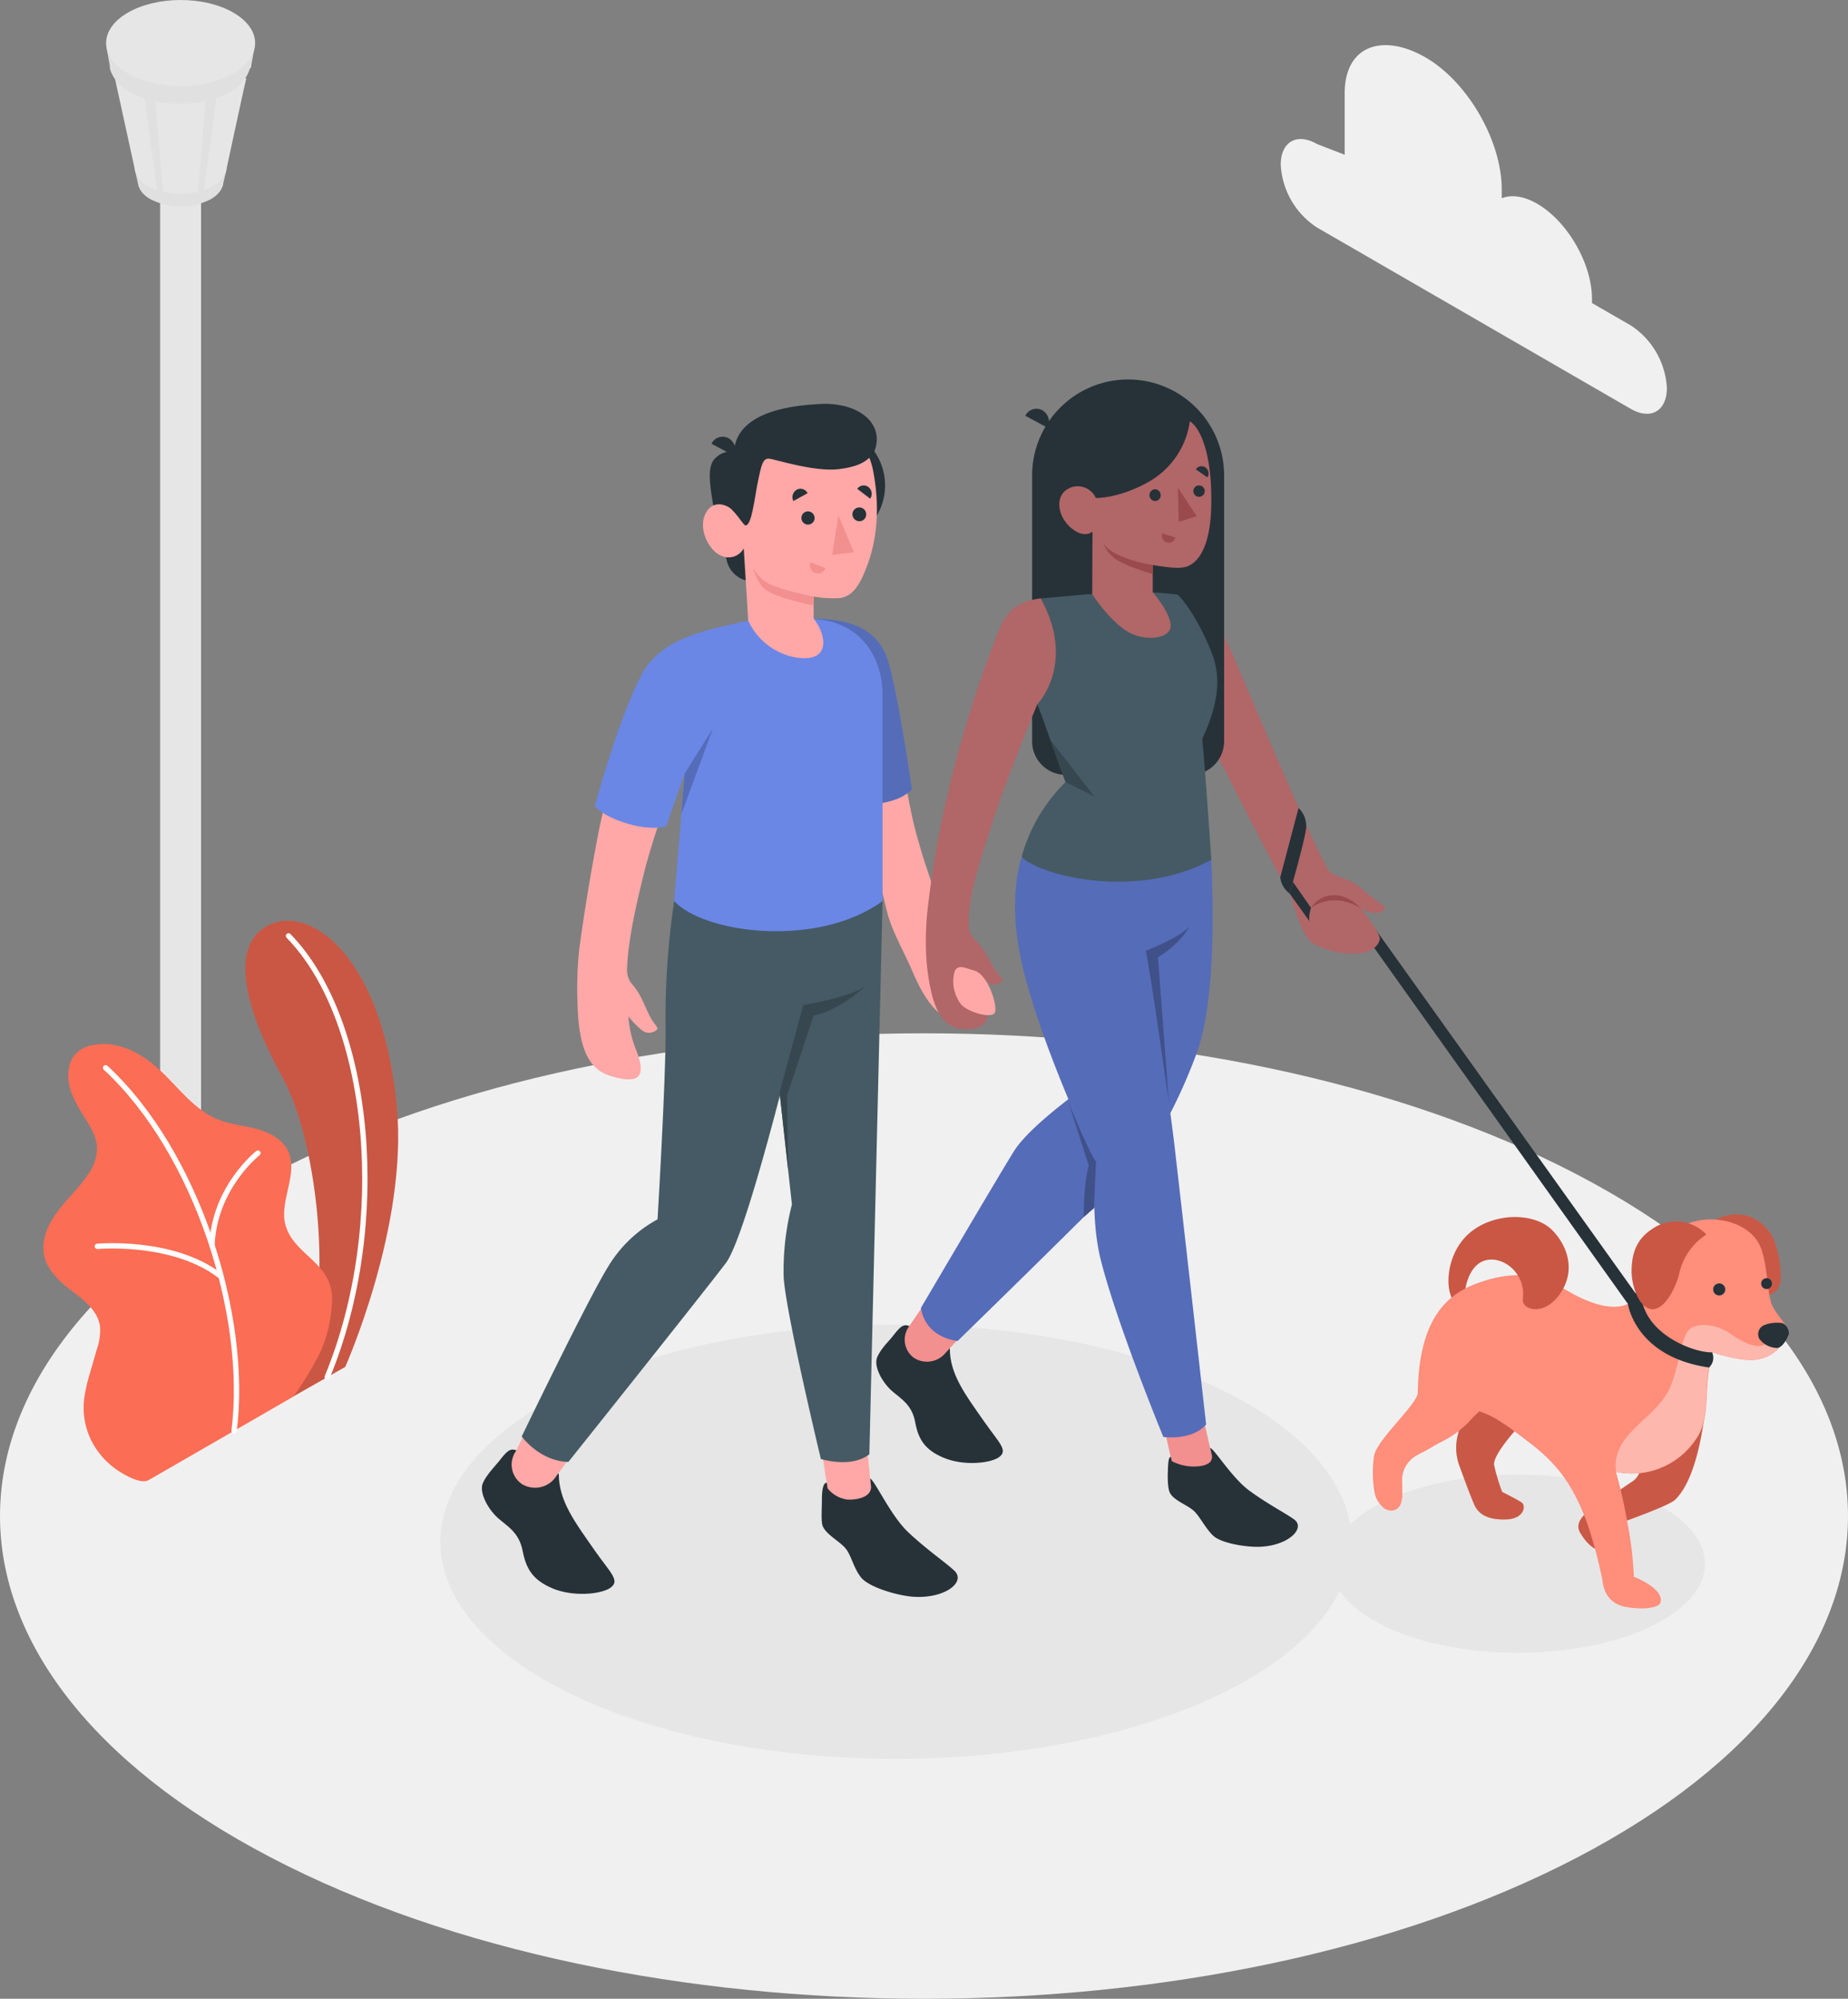 <svg xmlns="http://www.w3.org/2000/svg" width="414.73" height="448.52" viewBox="0 0 414.73 448.52">
  <rect x="0" y="0" width="414.73" height="448.52" fill="#808080" stroke="none"/>
  <g id="Group_15" data-name="Group 15" transform="translate(-772.994 -337.999)">
    <g id="Floor" transform="translate(772.994 569.875)">
      <path id="Path_551" data-name="Path 551" d="M123.77,448.678c80.963,42.3,212.267,42.3,293.253,0s80.963-110.909,0-153.2-212.279-42.3-293.267,0S42.788,406.377,123.77,448.678Z" transform="translate(-63.024 -263.759)" fill="#f0f0f0"/>
    </g>
    <g id="Cloud" transform="translate(1060.417 348.13)">
      <path id="Path_552" data-name="Path 552" d="M330.287,86l6.244,2.418V74.645c0-10.9,8.706-13.52,18.145-8.063h0c9.449,5.446,17.1,18.708,17.1,29.6v2c2.14-.854,4.913-.532,7.941,1.22h0c6.8,3.926,12.311,13.465,12.311,21.317v.973l8.707,5.024a17.945,17.945,0,0,1,8.107,14.041c0,5.169-3.638,7.265-8.107,4.68l-70.449-40.715a17.945,17.945,0,0,1-8.107-14.082C322.18,85.513,325.818,83.417,330.287,86Z" transform="translate(-322.18 -63.824)" fill="#f0f0f0"/>
    </g>
    <g id="Streetlight" transform="translate(796.811 337.999)">
      <rect id="Rectangle_16" data-name="Rectangle 16" width="9.183" height="244.187" transform="translate(12.122 45.317)" fill="#e6e6e6"/>
      <path id="Path_553" data-name="Path 553" d="M93.3,84.912c-4.026,2.329-4.026,6.089,0,8.418a16.093,16.093,0,0,0,14.585,0c4.026-2.329,4.026-6.089,0-8.418A16.093,16.093,0,0,0,93.3,84.912Z" transform="translate(-83.87 -51.583)" fill="#e0e0e0"/>
      <path id="Path_554" data-name="Path 554" d="M93.755,88.157c-3.727,2.151-3.727,5.645,0,7.764a14.892,14.892,0,0,0,13.52,0c3.727-2.151,3.727-5.645,0-7.764A14.961,14.961,0,0,0,93.755,88.157Z" transform="translate(-83.795 -51.214)" fill="#e0e0e0"/>
      <path id="Path_555" data-name="Path 555" d="M47.772,34.52H27.32l.8,3.494H46.976Z" transform="translate(-20.832 3.766)" fill="#e0e0e0"/>
      <path id="Path_556" data-name="Path 556" d="M115.779,70.54H86.28l4.525,20.707h0a5.634,5.634,0,0,0,2.928,3.46,16.093,16.093,0,0,0,14.585,0,5.634,5.634,0,0,0,2.928-3.46h0S115.649,70.706,115.779,70.54Z" transform="translate(-84.306 -52.961)" fill="#e6e6e6"/>
      <path id="Path_557" data-name="Path 557" d="M117.03,69.354v-.278l.743-4.17h-1.821a10.736,10.736,0,0,0-3.538-3.106c-6.222-3.592-16.3-3.592-22.536,0a10.8,10.8,0,0,0-3.527,3.106H84.59l.743,4.17v.543h0a8.762,8.762,0,0,0,4.436,5.2c6.233,3.592,16.313,3.592,22.536,0a8.751,8.751,0,0,0,4.436-5.2h0Z" transform="translate(-84.49 -54.206)" fill="#e0e0e0"/>
      <path id="Path_558" data-name="Path 558" d="M89.391,57.518c-6.522,3.771-6.522,9.882,0,13.653s17.125,3.771,23.657,0,6.522-9.882,0-13.653S95.924,53.747,89.391,57.518Z" transform="translate(-84.5 -54.689)" fill="#e6e6e6"/>
      <path id="Path_559" data-name="Path 559" d="M44.4,18.47l-3.117,23-1.272.3,1.935-23.3Z" transform="translate(-19.448 2.015)" fill="#e0e0e0"/>
      <path id="Path_560" data-name="Path 560" d="M29.07,18.47l3.128,23,1.265.3-1.931-23.3Z" transform="translate(-20.641 2.015)" fill="#e0e0e0"/>
    </g>
    <g id="Plants" transform="translate(782.726 544.604)">
      <path id="Path_561" data-name="Path 561" d="M123.405,347.752l11.678-6.655s14.086-31.52,11.59-58.261c-3.106-33.273-18.788-44.907-28.016-41.2s-7.309,16.947,2.451,34.7C128.862,290.39,133.776,328.066,123.405,347.752Z" transform="translate(-67.342 -240.974)" fill="#fb6d55"/>
      <path id="Path_562" data-name="Path 562" d="M123.405,347.752l11.678-6.655s14.086-31.52,11.59-58.261c-3.106-33.273-18.788-44.907-28.016-41.2s-7.309,16.947,2.451,34.7C128.862,290.39,133.776,328.066,123.405,347.752Z" transform="translate(-67.342 -240.974)" opacity="0.2"/>
      <path id="Path_563" data-name="Path 563" d="M121.41,244.05c18.733,19.187,22.824,64.848,8.681,99" transform="translate(-66.389 -240.638)" fill="none" stroke="#fff" stroke-linecap="round" stroke-miterlimit="10" stroke-width="1.199"/>
      <path id="Path_564" data-name="Path 564" d="M95.479,363.739c-1.852,1.109-5.645-1.253-7.109-2.218a17.66,17.66,0,0,1-5.856-6.721,16.637,16.637,0,0,1-1.464-9.915,39.521,39.521,0,0,1,1.253-5.268c.488-1.7.987-3.4,1.475-5.113a13.065,13.065,0,0,0,.743-5.157c-.444-3.494-3.549-5.945-6.377-8.063-3.117-2.34-6.366-5.423-6.344-9.638,0-3.239,1.7-6.266,3.7-8.806s4.436-4.8,6.222-7.5a10.37,10.37,0,0,0,2.118-6.543,10.857,10.857,0,0,0-1.422-4.093c-1.486-2.74-3.449-5.246-4.436-8.2s-.876-6.655,1.422-8.717c1.886-1.73,4.691-1.974,7.253-1.808a16.846,16.846,0,0,1,6.735,2.374c6.655,3.715,10.5,11.634,17.6,14.5,2.728,1.109,5.734,1.353,8.584,2.107s5.756,2.218,7.076,4.847c2.606,5.2-2.218,11.612-.4,17.125,1.631,4.891,6.377,6.766,9.039,11.169a10.414,10.414,0,0,1,1.242,6.388,30.344,30.344,0,0,1-2.694,10.813,75.569,75.569,0,0,1-5.933,9.738C127.754,345.14,95.756,363.606,95.479,363.739Z" transform="translate(-71.801 -238.251)" fill="#fb6d55"/>
      <path id="Path_565" data-name="Path 565" d="M84.4,270.73c20.318,18.766,32.1,55.451,28.837,81.44" transform="translate(-70.426 -237.728)" fill="none" stroke="#fff" stroke-linecap="round" stroke-miterlimit="10" stroke-width="1.199"/>
      <path id="Path_566" data-name="Path 566" d="M82.73,306.871s16.7-1.53,27.339,6.455" transform="translate(-70.609 -233.798)" fill="none" stroke="#fff" stroke-linecap="round" stroke-miterlimit="10" stroke-width="1.199"/>
      <path id="Path_567" data-name="Path 567" d="M116.224,288s-9.795,7.675-10.3,20.673" transform="translate(-68.079 -235.844)" fill="none" stroke="#fff" stroke-linecap="round" stroke-miterlimit="10" stroke-width="1.199"/>
    </g>
    <g id="Shadows" transform="translate(871.807 635.223)">
      <ellipse id="Ellipse_6" data-name="Ellipse 6" cx="102.246" cy="48.733" rx="102.246" ry="48.733" transform="translate(0 0)" fill="#e6e6e6"/>
      <path id="Path_568" data-name="Path 568" d="M344.63,387.2c16.392,7.764,42.966,7.764,59.358,0s16.392-20.485,0-28.293-42.966-7.819-59.358,0S328.227,379.38,344.63,387.2Z" transform="translate(-132.462 -319.368)" fill="#e6e6e6"/>
    </g>
    <path id="Path_569" data-name="Path 569" d="M168.281,348.181c-1.785-.92-2.918,1.342-4.536,3.161-1.109,1.272-2.895,3.327-3.161,4.735-.388,2.14,1.553,5.546,3.693,7.387s4.625,3.194,5.413,7.286,2.362,6.51,6.585,8.33c4.647,2.008,10.858,1.364,12.965,0,2.5-1.608.211-3.327-3.327-8.381-4.569-6.533-8.119-11.2-8.119-17.291Z" transform="translate(720.605 315.302)" fill="#263238"/>
    <path id="Path_570" data-name="Path 570" d="M170.375,343l-2.862,5.878a5.268,5.268,0,0,0,1.265,7.32l.111.075a5.667,5.667,0,0,0,7.176-1.109l5.024-6.8Z" transform="translate(721.262 314.76)" fill="#ffa8a7"/>
    <path id="Path_571" data-name="Path 571" d="M202.815,237a176.531,176.531,0,0,0-1.919,28.98c0,12.1-1.819,42.445-1.819,42.445a29.147,29.147,0,0,0-11.091,10.614c-4.7,7.619-19.387,38.1-19.387,38.1s3.971,5.545,10.47,5.712c0,0,30.457-38.164,35.336-44.619s16.2-53.8,16.2-53.8Z" transform="translate(721.484 303.197)" fill="#455a64"/>
    <path id="Path_572" data-name="Path 572" d="M168.4,307.428l9.4-.932-1.475-14.892L166.1,292.611Z" transform="translate(791.117 369.807)" fill="#ffa8a7"/>
    <path id="Path_573" data-name="Path 573" d="M240.328,355.314l-.155-1.464c1.021.333,4.558,8.3,8.584,12.078,4.436,4.137,8.362,6.743,10.327,8.606,2.639,2.5-2.107,6.322-9.294,5.823-3.561-.255-9.871-2.14-11.623-4.281s-2.218-5.089-3.592-6.655-4.148-2.95-5.014-4.824c-.465-1.021-.211-3.882-.224-5.933,0-2.619.374-3.891,1.109-3.9,0,.224.189,1.3.189,1.3a6.876,6.876,0,0,0,4.381,2.484C236.657,358.686,240.8,358.209,240.328,355.314Z" transform="translate(728.103 315.944)" fill="#263238"/>
    <path id="Path_574" data-name="Path 574" d="M246.209,237l-2.961,124.107s-3.083,3.138-10.88,1.109c0,0-7.9-32.926-8.351-40.8a59.525,59.525,0,0,1,1.852-16.325L222.8,277.175,199.45,237Z" transform="translate(724.85 303.197)" fill="#455a64"/>
    <path id="Path_575" data-name="Path 575" d="M220.78,278.151c0-.278,5.313-19.686,5.313-19.686s10.392-1.753,13.9-4.215c0,0-5.922,5.545-11.579,6.533l-5.956,17.967.233,16.747Z" transform="translate(727.177 305.079)" fill="#37474f"/>
    <path id="Path_576" data-name="Path 576" d="M237.757,221.314c-3.117-15.616-1.042-28.837-.732-36.6,0-1.387,2.517,1.708,3.183,2.928l4.436,12.2s2.107,14.063,4.081,23.39c1.608,7.608,5.089,17.291,7.387,23.422,1.2,3.172,3.327,5.956,4.436,9.216a39.02,39.02,0,0,1,2.151,10.315c.156,2.218-.244,4.27-2.761,3.9a8.873,8.873,0,0,1-3.882-1.364c-3.66-2.418-5.756-6.976-7.42-10.858-1.231-2.883-4.325-8.452-5.3-12.311C240.8,235.51,238.977,227.458,237.757,221.314Z" transform="translate(728.844 297.455)" fill="#ffa8a7"/>
    <path id="Path_577" data-name="Path 577" d="M227.66,179.86c7.154.075,14.185,1.686,16.636,9.294,2.362,7.431,5.413,29,5.413,29s-3.005,3.993-13.032,3.327Z" transform="translate(727.927 296.964)" fill="#6a87e6"/>
    <path id="Path_578" data-name="Path 578" d="M227.66,179.86c7.154.075,14.185,1.686,16.636,9.294,2.362,7.431,5.413,29,5.413,29s-3.005,3.993-13.032,3.327Z" transform="translate(727.927 296.964)" opacity="0.2"/>
    <path id="Path_579" data-name="Path 579" d="M184.366,228.118c3.8-20.363,12.555-34.748,13.919-39.838l3.793,25.967a186.231,186.231,0,0,0-6.821,20.03c-1.93,7.553-4.148,17.058-4.248,23.568a4.825,4.825,0,0,0,1.164,3.161c2.029,2.362,2.529,4.292,3.8,6.876,1,2.02,2.14,2.806,1.785,3.239a2.562,2.562,0,0,1-3.483.122,18.353,18.353,0,0,1-2.961-3.061,24.022,24.022,0,0,0,1.685,7.442c2.163,5.434,1.486,8.141-5.657,5.956-4.436-1.364-7.176-5.238-7.442-16.126a85.4,85.4,0,0,1,.343-12.034C181.6,243.18,183.212,234.285,184.366,228.118Z" transform="translate(722.71 297.882)" fill="#ffa8a7"/>
    <path id="Path_580" data-name="Path 580" d="M217.8,180.288c-8.531,2.052-19.3,3.46-23.912,12.145-5.213,9.8-10.5,29.491-10.5,29.491,2.662,3.128,11.568,5.867,16.014,4.514l4.17-11.867L201.2,243.231c6.655,7.253,32.164,10.636,46.759,0V196.869c0-7.408-4.116-16.3-15.527-16.969Z" transform="translate(723.098 296.968)" fill="#6a87e6"/>
    <path id="Path_581" data-name="Path 581" d="M138.624,157.456l6.311-10.027-7.065,19.165Z" transform="translate(788.038 354.082)" fill="#6a87e6"/>
    <path id="Path_582" data-name="Path 582" d="M138.624,157.456l6.311-10.027-7.065,19.165Z" transform="translate(788.038 354.082)" opacity="0.2"/>
    <path id="Path_583" data-name="Path 583" d="M207.27,157.036l3.15,12.444a6.011,6.011,0,0,0,5.823,4.536h3.7V156.67Z" transform="translate(725.703 294.434)" fill="#263238"/>
    <path id="Path_584" data-name="Path 584" d="M244.738,154.209A13.309,13.309,0,1,1,231.429,140.9,13.309,13.309,0,0,1,244.738,154.209Z" transform="translate(726.886 292.714)" fill="#263238"/>
    <path id="Path_585" data-name="Path 585" d="M212.062,146.073a5.036,5.036,0,0,0-4.191,1.475c-1.8,1.841-1.431,5.246,0,13.076l5.545.644Z" transform="translate(725.635 293.275)" fill="#263238"/>
    <path id="Path_586" data-name="Path 586" d="M214.82,161.884c-.823.5-2-1.109-3.016-2.151s-4.348-2.529-6.011.965.954,8.273,3.494,9.317a3.882,3.882,0,0,0,5.136-1.632l1,16.215a14.517,14.517,0,0,0,10.958,8.318c8,1.109,6.355-5.545,3.727-8.751v-4.958a24.81,24.81,0,0,0,6.078.322c2.928-.555,4.359-3.26,5.734-6.735,2.052-5.169,3.327-12.5,1.542-21.782-2.351-12.3-15.971-12.566-23.79-7.652S214.82,161.884,214.82,161.884Z" transform="translate(725.484 292.659)" fill="#ffa8a7"/>
    <path id="Path_587" data-name="Path 587" d="M214.23,163.684c-.41,0-2-2.619-3.016-3.549-1.431-1.3.41-13.042.41-13.042.721-9.627,14.917-10.359,18.858-10.636,8.995-.654,15.116,4.325,12.666,10.592-1.619,2.85-4.946,3.638-8.063,4.015-5.291.644-14.293-2.218-15.427-2.351-1.53-.211-1.852,1.272-2.684,5.335C216.238,157.652,215.631,163.684,214.23,163.684Z" transform="translate(726.073 292.223)" fill="#263238"/>
    <path id="Path_588" data-name="Path 588" d="M212.035,147.308,207,144.625a2.761,2.761,0,0,1,3.782-1.253,2.984,2.984,0,0,1,1.253,3.937Z" transform="translate(725.673 292.949)" fill="#263238"/>
    <path id="Path_589" data-name="Path 589" d="M228.984,176.021s-7.42-1.486-9.982-2.862a8.54,8.54,0,0,1-3.582-3.549,11.8,11.8,0,0,0,2.029,4.182c1.9,2.418,11.556,4.2,11.556,4.2Z" transform="translate(726.592 295.846)" fill="#f28f8f"/>
    <path id="Path_590" data-name="Path 590" d="M228.155,159.685a1.482,1.482,0,1,1-1.486-1.53A1.509,1.509,0,0,1,228.155,159.685Z" transform="translate(727.654 294.595)" fill="#263238"/>
    <path id="Path_591" data-name="Path 591" d="M226.774,154.578l-3.183,1.753a1.907,1.907,0,0,1,.743-2.529,1.763,1.763,0,0,1,2.44.776Z" transform="translate(727.46 294.097)" fill="#263238"/>
    <path id="Path_592" data-name="Path 592" d="M227.01,168.479l3.394,1.272a1.786,1.786,0,0,1-2.307,1.109,1.907,1.907,0,0,1-1.087-2.385Z" transform="translate(727.845 295.724)" fill="#f28f8f"/>
    <path id="Path_593" data-name="Path 593" d="M239.384,155.882l-2.895-2.218a1.753,1.753,0,0,1,2.517-.388,1.93,1.93,0,0,1,.374,2.606Z" transform="translate(728.89 294.024)" fill="#263238"/>
    <path id="Path_594" data-name="Path 594" d="M238.6,158.913a1.5,1.5,0,0,1-1.486,1.53,1.542,1.542,0,1,1,1.486-1.53Z" transform="translate(728.785 294.509)" fill="#263238"/>
    <path id="Path_595" data-name="Path 595" d="M169.787,104.3l-1.4,8.83,4.891-.577Z" transform="translate(791.367 349.378)" fill="#f28f8f"/>
    <path id="Path_596" data-name="Path 596" d="M275.23,183.69l62.053,86.852-1.974,2.02-60.079-84.3Z" transform="translate(803.021 358.037)" fill="#263238"/>
    <path id="Path_597" data-name="Path 597" d="M301.36,175c5.368,0,8.381,4.64,11.834,12.433s20.452,48.8,22.536,50.042,4.58,1.32,6.987,3.6c3.782,3.582,6.4,3.871,4.436,5.024s-4.836-.81-4.836-.81,4.769,5.8,4.359,7.176c-1.675,5.545-13.994,2.473-15.893,0-3.083-4.037-3.571-10.06-5.1-11.878s-23.512-45.348-23.512-45.348Z" transform="translate(735.966 296.434)" fill="#b16668"/>
    <path id="Path_598" data-name="Path 598" d="M339.346,238.66c-3.494-3.8-8.629-3.8-11.036,0C328.31,238.66,332.935,234.834,339.346,238.66Z" transform="translate(738.906 303.067)" fill="#9a4a4d"/>
    <path id="Path_599" data-name="Path 599" d="M327.89,221.929c.465,1.031-3.715,15.415-3.715,15.415a5.088,5.088,0,0,1-2.085-3.649l4.1-15.527a5.457,5.457,0,0,1,1.7,3.76Z" transform="translate(738.228 301.143)" fill="#263238"/>
    <path id="Path_600" data-name="Path 600" d="M328.781,238.953l-4.07-5.837-.743,2.6L328.4,241.9a7.063,7.063,0,0,1,.374-2.95Z" transform="translate(738.433 302.774)" fill="#263238"/>
    <path id="Path_601" data-name="Path 601" d="M307.427,220.185H279.4a7.53,7.53,0,0,1-7.53-7.53V153.019a21.552,21.552,0,0,1,21.552-21.552h0a21.538,21.538,0,0,1,21.538,21.552v59.635a7.531,7.531,0,0,1-7.533,7.531Z" transform="translate(732.75 291.686)" fill="#263238"/>
    <path id="Path_602" data-name="Path 602" d="M247.727,323.02c-1.708-.865-2.784,1.286-4.325,3.017-1.109,1.22-2.773,3.138-3.016,4.525-.366,2.052,1.475,5.279,3.527,7.054s4.436,3.05,5.157,6.954,2.218,6.211,6.3,7.952c4.436,1.907,10.359,1.3,12.366,0,2.384-1.542.211-3.228-3.128-8.007-4.359-6.233-7.764-10.691-7.764-16.5Z" transform="translate(729.309 312.559)" fill="#263238"/>
    <path id="Path_603" data-name="Path 603" d="M250.582,318.42,247,323.666a5.036,5.036,0,0,0,1.209,6.987l.111.067a5.4,5.4,0,0,0,6.854-1.109l5.545-6.089Z" transform="translate(729.937 312.078)" fill="#f28f8f"/>
    <path id="Path_604" data-name="Path 604" d="M314.549,229.228c.224,6.655,1.408,31.055-3.471,43.842a120.312,120.312,0,0,1-10.148,20.862c-1.453,2.484-43.321,43.253-43.321,43.253s-7.109-.524-8.232-7.408c0,0,17.146-29.169,20.862-35.147s16.869-15.116,16.869-15.116l-1.2-56.064Z" transform="translate(730.297 301.72)" fill="#6a87e6"/>
    <path id="Path_605" data-name="Path 605" d="M314.549,229.228c.224,6.655,1.408,31.055-3.471,43.842a120.312,120.312,0,0,1-10.148,20.862c-1.453,2.484-43.321,43.253-43.321,43.253s-7.109-.524-8.232-7.408c0,0,17.146-29.169,20.862-35.147s16.869-15.116,16.869-15.116l-1.2-56.064Z" transform="translate(730.297 301.72)" opacity="0.2"/>
    <rect id="Rectangle_17" data-name="Rectangle 17" width="9.073" height="13.221" transform="translate(1045.854 668.548) rotate(167.19)" fill="#f28f8f"/>
    <path id="Path_606" data-name="Path 606" d="M297.72,249.713a55.878,55.878,0,0,0,8.082-9.327c6.766-9.338,5.723-17.645,5.723-17.645h-2.761l-36.6.754c-3.638,5.945-4.436,14.961-3.194,23.756,2.54,18.234,17.645,49.8,17.645,49.8-.211,2.5-1.265,12.987,1.109,22.281C291.473,333.992,301.7,358.8,301.7,358.8s6.41.92,9.593-2.795c0,0-5.667-50.375-7.184-63.284C302.455,278.76,297.72,249.713,297.72,249.713Z" transform="translate(732.375 301.641)" fill="#6a87e6"/>
    <path id="Path_607" data-name="Path 607" d="M297.72,249.713a55.878,55.878,0,0,0,8.082-9.327c6.766-9.338,5.723-17.645,5.723-17.645h-2.761l-36.6.754c-3.638,5.945-4.436,14.961-3.194,23.756,2.54,18.234,17.645,49.8,17.645,49.8-.211,2.5-1.265,12.987,1.109,22.281C291.473,333.992,301.7,358.8,301.7,358.8s6.41.92,9.593-2.795c0,0-5.667-50.375-7.184-63.284C302.455,278.76,297.72,249.713,297.72,249.713Z" transform="translate(732.375 301.641)" opacity="0.2"/>
    <path id="Path_608" data-name="Path 608" d="M273.53,201.087c.374-.644,11.734-16.57.055-24.777,6.2,3.327,6.522,7.83,6.522,12.255C280.107,192.669,278.41,196.118,273.53,201.087Z" transform="translate(732.93 296.577)" fill="#f28f8f"/>
    <path id="Path_609" data-name="Path 609" d="M309.124,348.915l-.288-1.265c.932.177,4.9,6.777,8.873,9.638,4.314,3.138,8.063,5,9.982,6.411,2.573,1.9-1.109,5.779-7.509,6.122-3.15.166-8.873-.787-10.658-2.473s-3.05-4.436-4.436-5.657-4.247-2.218-5.2-3.816c-.532-.843-.61-2.95-.555-4.758s.111-3.483.673-3.46l.224.965a10.935,10.935,0,0,0,5.388,1.187C307.087,351.743,309.867,351.365,309.124,348.915Z" transform="translate(735.744 315.267)" fill="#263238"/>
    <path id="Path_610" data-name="Path 610" d="M300.108,282.064s-4.27-30.312-5.268-34.459c0,0,7.52-2.862,9.826-5.49,0,0-1.652,3.671-7.034,6.932Z" transform="translate(735.255 303.753)" fill="#6a87e6"/>
    <path id="Path_611" data-name="Path 611" d="M300.108,282.064s-4.27-30.312-5.268-34.459c0,0,7.52-2.862,9.826-5.49,0,0-1.652,3.671-7.034,6.932Z" transform="translate(735.255 303.753)" opacity="0.4"/>
    <path id="Path_612" data-name="Path 612" d="M279.09,277.33s4.536,11.279,6.355,13.764c0,0-.455,8.6-.388,10.337l-2.384,2.074s-.111-7.22,1.109-11.59" transform="translate(733.537 307.596)" fill="#6a87e6"/>
    <path id="Path_613" data-name="Path 613" d="M279.09,277.33s4.536,11.279,6.355,13.764c0,0-.455,8.6-.388,10.337l-2.384,2.074s-.111-7.22,1.109-11.59" transform="translate(733.537 307.596)" opacity="0.4"/>
    <path id="Path_614" data-name="Path 614" d="M310.274,207.434c.577,5.3,2.052,27.128,2.052,27.128-17.511,9.35-39.24,3.15-42.567-.7a37.22,37.22,0,0,1,9.837-16.736l-5.678-15.837s-.673-1.619-.654-1.631c.374-.654,8.3-9.571.776-23.746l10.215-.932,14.972-.433c3.26.177,5.545.5,5.545.5,2.1,1.952,5.388,7.32,7.52,12.788C313.7,191.364,315.188,196.987,310.274,207.434Z" transform="translate(732.52 296.385)" fill="#455a64"/>
    <path id="Path_615" data-name="Path 615" d="M306.671,139.93c2.218,1.353,5.08,7.076,4.8,19.076-.233,10.17-3.527,12.677-5.179,13.409s-4.847.278-7.952-.233v6.1s4.292,4.98,4.015,7.764-6.189,3.471-10.2.732-7.4-8.063-7.4-8.063l.067-14.039s-1.819,1.774-4.925-.932c-2.551-2.218-3.416-6-1.422-8.029a4.436,4.436,0,0,1,7.087,1.422s4.946.177,11.535-3.439a18.544,18.544,0,0,0,9.572-13.764Z" transform="translate(733.351 292.608)" fill="#b16668"/>
    <path id="Path_616" data-name="Path 616" d="M298.128,154.945a1.286,1.286,0,0,1-1.209,1.387,1.331,1.331,0,0,1-.133-2.651,1.3,1.3,0,0,1,1.342,1.265Z" transform="translate(735.339 294.108)" fill="#263238"/>
    <path id="Path_617" data-name="Path 617" d="M298.2,162.6l2.972.943a1.519,1.519,0,0,1-1.93,1.109A1.631,1.631,0,0,1,298.2,162.6Z" transform="translate(735.613 295.081)" fill="#9a4a4d"/>
    <path id="Path_618" data-name="Path 618" d="M307.6,151.527l-2.6-1.8a1.509,1.509,0,0,1,2.151-.433,1.641,1.641,0,0,1,.444,2.229Z" transform="translate(736.364 293.599)" fill="#263238"/>
    <path id="Path_619" data-name="Path 619" d="M307.051,154.12a1.277,1.277,0,1,1-1.336-1.215A1.277,1.277,0,0,1,307.051,154.12Z" transform="translate(736.309 294.023)" fill="#263238"/>
    <path id="Path_620" data-name="Path 620" d="M238.33,98.64l.2,7.7,4.048-1.253Z" transform="translate(798.997 348.76)" fill="#9a4a4d"/>
    <path id="Path_621" data-name="Path 621" d="M297.37,169.494c-3.272-.433-9.982-2.362-11.091-5.024a6.884,6.884,0,0,0,2.351,3.394c2.008,1.721,8.7,3.66,8.7,3.66Z" transform="translate(734.322 295.285)" fill="#9a4a4d"/>
    <path id="Path_622" data-name="Path 622" d="M212.54,149.73l9.86,12.647-6.466-3.194Z" transform="translate(796.183 354.333)" fill="#37474f"/>
    <path id="Path_623" data-name="Path 623" d="M275.491,141.648l-4.991-2.684a2.761,2.761,0,0,1,3.782-1.253,2.984,2.984,0,0,1,1.209,3.937Z" transform="translate(732.6 292.331)" fill="#263238"/>
    <path id="Path_624" data-name="Path 624" d="M275.38,199.526s-6.9,16.426-10.414,27.517c-2.218,7.076-5.357,16.159-4.946,22.382a4.536,4.536,0,0,0,1.387,2.95c2.107,2.074,2.751,3.871,4.17,6.211,1.109,1.841,2.273,2.5,1.985,2.939a2.473,2.473,0,0,1-3.327.41,17.063,17.063,0,0,1-3.072-2.662,22.451,22.451,0,0,0,2.218,6.921c2.507,4.991-1.009,6.555-4.88,6.156-4.436-.477-6.766-4.07-7.919-14.418a64.929,64.929,0,0,1,.144-12.048,214.327,214.327,0,0,1,4.436-25.709,255.874,255.874,0,0,1,11.7-37.5c2.041-4.88,5-6.355,9.294-6.921C284.209,190.5,275.38,199.526,275.38,199.526Z" transform="translate(730.404 296.517)" fill="#b16668"/>
    <path id="Path_625" data-name="Path 625" d="M260.578,251.125c-1.841-.477-3.66-1.6-4.381.288a8.452,8.452,0,0,0,1.542,7.387c1.641,1.721,6.255,2.961,7.353,2S263.872,251.98,260.578,251.125Z" transform="translate(731.009 304.654)" fill="#ffa8a7"/>
    <path id="Path_626" data-name="Path 626" d="M410.647,341.64c-.543,3.56-2.052,13.974-6.555,18.311-1.464,1.422-13.608,5.7-14.507,5.922,0,0,2.551,3.649,1.519,4.8-1.686,1.9-5.545,1.4-8.285-3.327-1.486-2.507,1.464-4.625,2.751-5.457,1.619-1.042,6.211-4.215,8.681-5.889a4.27,4.27,0,0,0,2.151-3.891l-.233-5.945Z" transform="translate(744.808 314.612)" fill="#fb6f58"/>
    <path id="Path_627" data-name="Path 627" d="M410.647,341.64c-.543,3.56-2.052,13.974-6.555,18.311-1.464,1.422-13.608,5.7-14.507,5.922,0,0,2.551,3.649,1.519,4.8-1.686,1.9-5.545,1.4-8.285-3.327-1.486-2.507,1.464-4.625,2.751-5.457,1.619-1.042,6.211-4.215,8.681-5.889a4.27,4.27,0,0,0,2.151-3.891l-.233-5.945Z" transform="translate(744.808 314.612)" opacity="0.2"/>
    <path id="Path_628" data-name="Path 628" d="M410.21,301.588a9.449,9.449,0,0,1,7.675-.673,9.837,9.837,0,0,1,5.268,4.969,22.891,22.891,0,0,1,1.608,9.593c-.81,4.07-5.357,3.649-8.662,1.109S410.21,301.588,410.21,301.588Z" transform="translate(747.84 310.112)" fill="#fb6f58"/>
    <path id="Path_629" data-name="Path 629" d="M410.21,301.588a9.449,9.449,0,0,1,7.675-.673,9.837,9.837,0,0,1,5.268,4.969,22.891,22.891,0,0,1,1.608,9.593c-.81,4.07-5.357,3.649-8.662,1.109S410.21,301.588,410.21,301.588Z" transform="translate(747.84 310.112)" opacity="0.2"/>
    <path id="Path_630" data-name="Path 630" d="M371.244,344.346c-1.453,1.6-5.313,6.2-5.057,8.063A42.956,42.956,0,0,0,368,358.487s3.327,1.652,4.369,2.362.6,3.693-3.538,3.816-6.177-1.22-7.12-3.382c-.6-1.342-2.218-5.634-3.327-8.706a11.634,11.634,0,0,1-.3-7.01,24.178,24.178,0,0,1,2.395-6.255C362.283,336.8,371.244,344.346,371.244,344.346Z" transform="translate(742.11 314.301)" fill="#fb6f58"/>
    <path id="Path_631" data-name="Path 631" d="M371.244,344.346c-1.453,1.6-5.313,6.2-5.057,8.063A42.956,42.956,0,0,0,368,358.487s3.327,1.652,4.369,2.362.6,3.693-3.538,3.816-6.177-1.22-7.12-3.382c-.6-1.342-2.218-5.634-3.327-8.706a11.634,11.634,0,0,1-.3-7.01,24.178,24.178,0,0,1,2.395-6.255C362.283,336.8,371.244,344.346,371.244,344.346Z" transform="translate(742.11 314.301)" opacity="0.2"/>
    <path id="Path_632" data-name="Path 632" d="M344.059,366.589a2.394,2.394,0,0,1-.543-.244,5.912,5.912,0,0,1-2.329-3.727,26.54,26.54,0,0,1-.156-7.764c.211-3.56,8.762-10.891,9.86-14.274.2-18.2,7.675-22.8,13.664-24.954,10.148-3.638,15.527-.7,20.684,2.218,6.022,3.394,13.8,5.545,16.1-1.542,2.218-6.754,4.49-13.309,12.965-14.7,5.79-.909,11.434,1.586,13.309,5.545s1.586,10.736,2.795,13.476,4.215,4.8,3.327,6.932a9.191,9.191,0,0,1-1.342,2.218h-.055a.133.133,0,0,1-.075.133c-.122.155-.255.277-.374.41a7.765,7.765,0,0,1-1.553,1.286,7.3,7.3,0,0,1-2.484,1.042,3.728,3.728,0,0,1-.674.156l-.766.1c-3.449.278-9.394-1.7-9.394-1.7-.177.654-.3,1.32-.421,1.952-1.53,7.586.1,13.164-3.527,17.96a17.257,17.257,0,0,1-17.7,6.932,112.563,112.563,0,0,1,2.651,11.834,77.5,77.5,0,0,1,1.375,11.723s6.932,2.629,5.956,5.823c-.3.973-3.218,1.675-7.483,1s-5.291-3.826-5.546-6.1a97.857,97.857,0,0,0-3.527-13.1l-.4-1.042c-2.828-7.109-6.011-11.723-12.067-16.392-5.357-4.137-8.151-6.2-11.6-7.309a24.785,24.785,0,0,0-2.562,2.6c-.688.644-1.4,1.272-2.14,1.863a23.138,23.138,0,0,1-3.272,2.107c-1,.532-2.02,1.021-2.972,1.631-1.475.943-3.239,1.486-4.514,2.74a6.177,6.177,0,0,0-1.852,5.057V362.7a5.866,5.866,0,0,1-.488,2.906,2.32,2.32,0,0,1-2.876.982Z" transform="translate(740.271 310.225)" fill="#ff8e7b"/>
    <path id="Path_633" data-name="Path 633" d="M426.976,327.464l-.133.156c-.122.156-.255.278-.374.41a7.865,7.865,0,0,1-1.553,1.286,7.3,7.3,0,0,1-2.484,1.042,3.726,3.726,0,0,1-.673.156l-.766.1c-3.449.278-9.394-1.7-9.394-1.7a18.673,18.673,0,0,0-.421,1.952c-1.53,7.586.1,13.164-3.527,17.96a17.257,17.257,0,0,1-17.634,6.9c-1.109-8.928,9.183-11.756,12.2-19.1,2.273-5.545,2.362-10.958,4.159-12.766s6.255-1.331,9.483.954c2.717,1.907,5.856,3.5,7.941,2.163.787-.51,2.562.987,3.094.5A.417.417,0,0,1,426.976,327.464Z" transform="translate(745.626 312.551)" fill="#fb6f58"/>
    <path id="Path_634" data-name="Path 634" d="M426.976,327.464l-.133.156c-.122.156-.255.278-.374.41a7.865,7.865,0,0,1-1.553,1.286,7.3,7.3,0,0,1-2.484,1.042,3.726,3.726,0,0,1-.673.156l-.766.1c-3.449.278-9.394-1.7-9.394-1.7a18.673,18.673,0,0,0-.421,1.952c-1.53,7.586.1,13.164-3.527,17.96a17.257,17.257,0,0,1-17.634,6.9c-1.109-8.928,9.183-11.756,12.2-19.1,2.273-5.545,2.362-10.958,4.159-12.766s6.255-1.331,9.483.954c2.717,1.907,5.856,3.5,7.941,2.163.787-.51,2.562.987,3.094.5A.417.417,0,0,1,426.976,327.464Z" transform="translate(745.626 312.551)" fill="#fff" opacity="0.5"/>
    <path id="Path_635" data-name="Path 635" d="M411.317,329.679c-3.715.2-16.159-4.116-15.939-14.019a5.545,5.545,0,0,0-2.95,3.161s1.608,11.867,18.2,14.263a2.939,2.939,0,0,0,.689-3.4Z" transform="translate(745.902 311.778)" fill="#263238"/>
    <path id="Path_636" data-name="Path 636" d="M409.95,304.748a9.349,9.349,0,0,0-12.2-1.2c-4.215,2.74-4.514,6.777-4.569,9.294-.067,3.05,1.509,8.452,4.569,8.662s5.657-5.546,6.2-8.374a14.174,14.174,0,0,1,6-8.385Z" transform="translate(745.981 310.268)" fill="#fb6d55"/>
    <path id="Path_637" data-name="Path 637" d="M409.95,304.748a9.349,9.349,0,0,0-12.2-1.2c-4.215,2.74-4.514,6.777-4.569,9.294-.067,3.05,1.509,8.452,4.569,8.662s5.657-5.546,6.2-8.374a14.174,14.174,0,0,1,6-8.385Z" transform="translate(745.981 310.268)" opacity="0.2"/>
    <path id="Path_638" data-name="Path 638" d="M356.818,319.007c-1.642-3.748-.524-11.346,4.991-15.239s13.709-3.66,17.479,0c3.382,3.327,5.545,8.951,1.941,14.274s-8.728,3.738-8.418,1.309c.721-5.545-4.048-9.582-8.1-8.773s-4.78,6.4-4.78,6.4a18.161,18.161,0,0,0-3.117,2.029Z" transform="translate(741.941 310.171)" fill="#fb6d55"/>
    <path id="Path_639" data-name="Path 639" d="M356.818,319.007c-1.642-3.748-.524-11.346,4.991-15.239s13.709-3.66,17.479,0c3.382,3.327,5.545,8.951,1.941,14.274s-8.728,3.738-8.418,1.309c.721-5.545-4.048-9.582-8.1-8.773s-4.78,6.4-4.78,6.4a18.161,18.161,0,0,0-3.117,2.029Z" transform="translate(741.941 310.171)" opacity="0.2"/>
    <path id="Path_640" data-name="Path 640" d="M423.062,327.988a5.179,5.179,0,0,1-4.037-2.1,2.218,2.218,0,0,1,1.109-3.039,8.019,8.019,0,0,1,4.093-.444,2.562,2.562,0,0,1,1.442,2.462C425.49,325.293,424.569,327.733,423.062,327.988Z" transform="translate(748.776 312.504)" fill="#263238"/>
    <path id="Path_641" data-name="Path 641" d="M409.69,315.586a1.353,1.353,0,1,1,.636,1.272A1.353,1.353,0,0,1,409.69,315.586Z" transform="translate(747.783 311.637)" fill="#263238"/>
    <circle id="Ellipse_7" data-name="Ellipse 7" cx="1.22" cy="1.22" r="1.22" transform="translate(1168.232 624.82)" fill="#263238"/>
  </g>
</svg>
